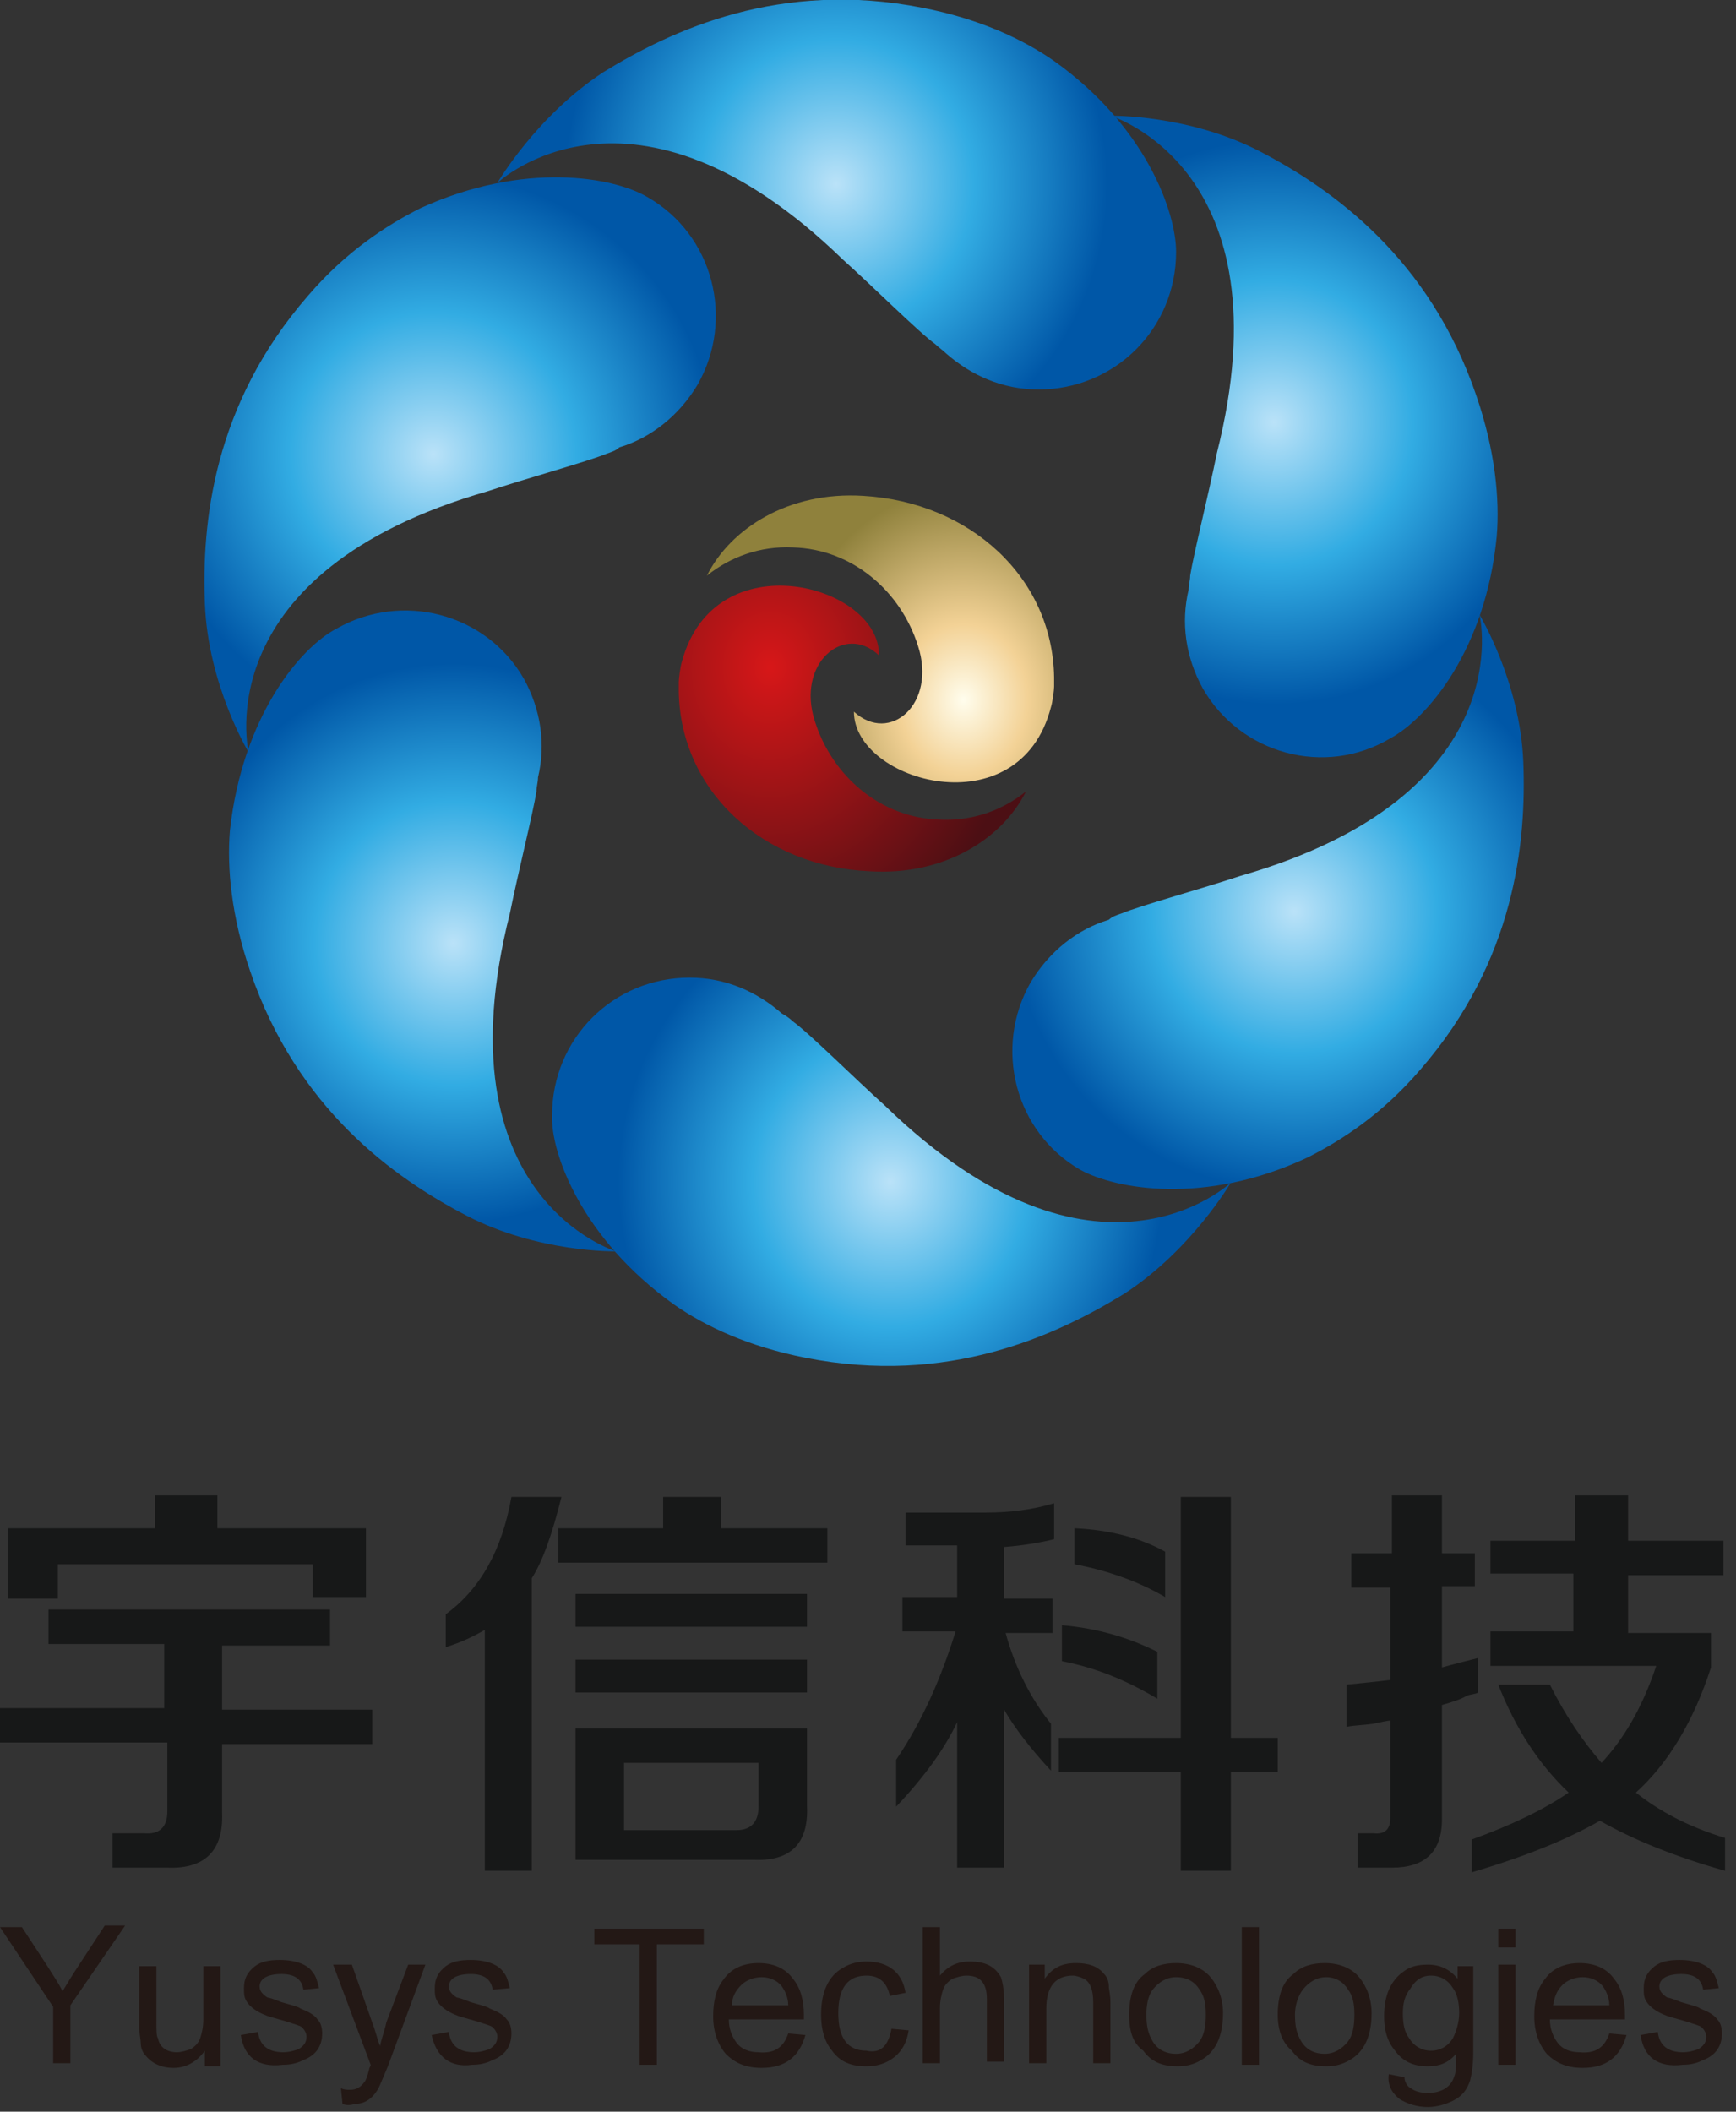 <?xml version="1.0" encoding="UTF-8"?>
<svg width="111px" height="135px" viewBox="0 0 111 135" version="1.1" xmlns="http://www.w3.org/2000/svg" xmlns:xlink="http://www.w3.org/1999/xlink">
    <rect x="0" y="0" width="111" height="135" fill="#333333" stroke="none"/>
    <!-- Generator: Sketch 51.1 (57501) - http://www.bohemiancoding.com/sketch -->
    <title>logo</title>
    <desc>Created with Sketch.</desc>
    <defs>
        <radialGradient cx="49.9%" cy="49.86%" fx="49.9%" fy="49.86%" r="71.056%" gradientTransform="translate(0.499,0.499),scale(0.574,1),translate(-0.499,-0.499)" id="radialGradient-1">
            <stop stop-color="#BAE2F8" offset="0%"></stop>
            <stop stop-color="#32ACE3" offset="49.7%"></stop>
            <stop stop-color="#0057A7" offset="98.18%"></stop>
            <stop stop-color="#0057A7" offset="100%"></stop>
        </radialGradient>
        <radialGradient cx="50.047%" cy="50.013%" fx="50.047%" fy="50.013%" r="71.343%" gradientTransform="translate(0.5,0.5),scale(0.572,1),rotate(180),translate(-0.5,-0.5)" id="radialGradient-2">
            <stop stop-color="#BAE2F8" offset="0%"></stop>
            <stop stop-color="#32ACE3" offset="49.7%"></stop>
            <stop stop-color="#0057A7" offset="98.18%"></stop>
            <stop stop-color="#0057A7" offset="100%"></stop>
        </radialGradient>
        <radialGradient cx="43.446%" cy="49.606%" fx="43.446%" fy="49.606%" r="54.16%" gradientTransform="translate(0.434,0.496),scale(1,0.889),rotate(-59.999),translate(-0.434,-0.496)" id="radialGradient-3">
            <stop stop-color="#BAE2F8" offset="0%"></stop>
            <stop stop-color="#32ACE3" offset="49.7%"></stop>
            <stop stop-color="#0057A7" offset="98.18%"></stop>
            <stop stop-color="#0057A7" offset="100%"></stop>
        </radialGradient>
        <radialGradient cx="56.473%" cy="50.239%" fx="56.473%" fy="50.239%" r="54.16%" gradientTransform="translate(0.565,0.502),scale(1,0.891),rotate(120.001),translate(-0.565,-0.502)" id="radialGradient-4">
            <stop stop-color="#BAE2F8" offset="0%"></stop>
            <stop stop-color="#32ACE3" offset="49.7%"></stop>
            <stop stop-color="#0057A7" offset="98.18%"></stop>
            <stop stop-color="#0057A7" offset="100%"></stop>
        </radialGradient>
        <radialGradient cx="42.076%" cy="46.545%" fx="42.076%" fy="46.545%" r="71.528%" gradientTransform="translate(0.421,0.465),scale(1,0.604),rotate(59.999),translate(-0.421,-0.465)" id="radialGradient-5">
            <stop stop-color="#BAE2F8" offset="0%"></stop>
            <stop stop-color="#32ACE3" offset="49.7%"></stop>
            <stop stop-color="#0057A7" offset="98.18%"></stop>
            <stop stop-color="#0057A7" offset="100%"></stop>
        </radialGradient>
        <radialGradient cx="58.226%" cy="53.207%" fx="58.226%" fy="53.207%" r="71.536%" gradientTransform="translate(0.582,0.532),scale(1,0.604),rotate(-120.001),translate(-0.582,-0.532)" id="radialGradient-6">
            <stop stop-color="#BAE2F8" offset="0%"></stop>
            <stop stop-color="#32ACE3" offset="49.7%"></stop>
            <stop stop-color="#0057A7" offset="98.18%"></stop>
            <stop stop-color="#0057A7" offset="100%"></stop>
        </radialGradient>
        <radialGradient cx="26.345%" cy="38.028%" fx="26.345%" fy="38.028%" r="88.18%" gradientTransform="translate(0.263,0.38),scale(0.824,1),translate(-0.263,-0.38)" id="radialGradient-7">
            <stop stop-color="#D71718" offset="0%"></stop>
            <stop stop-color="#4C0F14" offset="100%"></stop>
        </radialGradient>
        <radialGradient cx="73.862%" cy="61.944%" fx="73.862%" fy="61.944%" r="87.913%" gradientTransform="translate(0.739,0.619),scale(0.826,1),rotate(180),translate(-0.739,-0.619)" id="radialGradient-8">
            <stop stop-color="#FFFDED" offset="0%"></stop>
            <stop stop-color="#F3D296" offset="25.45%"></stop>
            <stop stop-color="#8F813C" offset="71.52%"></stop>
        </radialGradient>
    </defs>
    <g id="Page-1" stroke="none" stroke-width="1" fill="none" fill-rule="evenodd">
        <g id="logo" transform="translate(0, -1)" fill-rule="nonzero">
            <g id="Group" transform="translate(0, 96)">
                <path d="M3.1,10.2 L3.1,7.9 L21.1,7.9 L21.1,10.2 L14.2,10.2 L14.2,14.3 L23.8,14.3 L23.8,16.5 L14.2,16.5 L14.2,20.9 C14.3,23.3 13.1,24.5 10.7,24.4 L7.2,24.4 L7.2,22.2 L9.2,22.2 C10.2,22.3 10.7,21.8 10.7,20.8 L10.7,16.4 L0,16.4 L0,14.2 L10.5,14.2 L10.5,10.1 L3.1,10.1 L3.1,10.2 Z M0.5,7.1 L0.5,2.7 L9.9,2.7 L9.9,0.6 L13.9,0.6 L13.9,2.7 L23.4,2.7 L23.4,7.1 L20,7.1 L20,5 L3.7,5 L3.7,7.2 L0.5,7.2 L0.5,7.1 Z" id="Shape" fill="#171818"></path>
                <path d="M31,24.6 L31,9.2 C30.3,9.6 29.5,10 28.5,10.3 L28.5,8.2 C30.7,6.6 32.1,4.1 32.7,0.7 L35.9,0.7 C35.3,3.1 34.7,4.8 34,5.9 L34,24.6 L31,24.6 Z M35.7,4.9 L35.7,2.7 L42.4,2.7 L42.4,0.7 L46.1,0.7 L46.1,2.7 L52.9,2.7 L52.9,4.9 L35.7,4.9 Z M36.8,9 L36.8,6.9 L51.6,6.9 L51.6,9 L36.8,9 Z M36.8,13.2 L36.8,11.1 L51.6,11.1 L51.6,13.2 L36.8,13.2 Z M36.8,24 L36.8,15.5 L51.6,15.5 L51.6,20.5 C51.7,22.9 50.5,24 48.2,23.9 L36.8,23.9 L36.8,24 Z M39.9,22 L47.1,22 C48,22 48.5,21.5 48.5,20.5 L48.5,17.7 L39.9,17.7 L39.9,22 Z" id="Shape" fill="#171818"></path>
                <path d="M57.9,3.9 L57.9,1.7 L63,1.7 C64.6,1.7 66.1,1.5 67.4,1.1 L67.4,3.4 C66.6,3.6 65.5,3.8 64.2,3.9 L64.2,7.2 L67.3,7.2 L67.3,9.4 L64.3,9.4 C64.9,11.6 65.9,13.6 67.2,15.2 L67.2,18.2 C65.9,16.8 64.9,15.5 64.2,14.3 L64.2,24.4 L61.2,24.4 L61.2,15.1 C60.4,16.8 59.1,18.6 57.3,20.5 L57.3,17.5 C59,15 60.2,12.2 61.1,9.3 L57.7,9.3 L57.7,7.1 L61.2,7.1 L61.2,3.8 L57.9,3.8 L57.9,3.9 Z M67.7,18.3 L67.7,16.1 L75.5,16.1 L75.5,0.7 L78.7,0.7 L78.7,16.1 L81.7,16.1 L81.7,18.3 L78.7,18.3 L78.7,24.6 L75.5,24.6 L75.5,18.3 L67.7,18.3 Z M74,13.6 C72,12.4 70,11.6 67.9,11.2 L67.9,8.9 C70.2,9.1 72.2,9.7 74,10.6 L74,13.6 Z M74.5,7.1 C72.8,6.1 70.8,5.4 68.7,5 L68.7,2.7 C70.9,2.8 72.9,3.3 74.5,4.2 L74.5,7.1 Z" id="Shape" fill="#171818"></path>
                <path d="M86.4,6.4 L86.4,4.3 L89,4.3 L89,0.6 L92.2,0.6 L92.2,4.3 L94.3,4.3 L94.3,6.4 L92.2,6.4 L92.2,11.6 C92.9,11.4 93.7,11.2 94.5,11 L94.5,13.2 C94.4,13.3 94.1,13.3 93.8,13.4 C93.5,13.6 92.9,13.8 92.2,14 L92.2,21.3 C92.2,23.4 91.1,24.4 89,24.4 L86.8,24.4 L86.8,22.2 L87.8,22.2 C88.6,22.3 88.9,21.9 88.9,21.2 L88.9,15 C88.7,15 88.3,15.1 87.8,15.2 C87.1,15.3 86.5,15.3 86.1,15.4 L86.1,12.7 C87.1,12.6 88.1,12.5 88.9,12.4 L88.9,6.5 L86.4,6.5 L86.4,6.4 Z M95.3,5.7 L95.3,3.5 L100.7,3.5 L100.7,0.6 L104.1,0.6 L104.1,3.5 L110.2,3.5 L110.2,5.7 L104.1,5.7 L104.1,9.4 L109.4,9.4 L109.4,11.6 C108.3,15 106.7,17.7 104.6,19.6 C106.1,20.8 108,21.8 110.3,22.5 L110.3,24.6 C107.1,23.7 104.4,22.6 102.3,21.4 C100.2,22.6 97.5,23.7 94.1,24.7 L94.1,22.6 C96.6,21.7 98.7,20.7 100.3,19.6 C98.4,17.8 96.9,15.5 95.8,12.7 L99.1,12.7 C100.1,14.7 101.2,16.3 102.4,17.7 C103.8,16.2 105,14.2 105.9,11.5 L95.3,11.5 L95.3,9.3 L100.6,9.3 L100.6,5.6 L95.3,5.6 L95.3,5.7 Z" id="Shape" fill="#171818"></path>
                <g transform="translate(0, 28)" fill="#231815" id="Shape">
                    <path d="M3.4,9 L3.4,5.3 L0,0.2 L1.4,0.2 L3.1,2.8 C3.4,3.3 3.7,3.7 4,4.3 C4.3,3.8 4.6,3.3 5,2.7 L6.7,0.1 L8,0.1 L4.5,5.2 L4.5,8.9 L3.4,8.9 L3.4,9 Z"></path>
                    <path d="M13.1,9 L13.1,8.1 C12.6,8.8 11.9,9.2 11.1,9.2 C10.3,9.2 9.7,8.9 9.3,8.4 C9.1,8.2 9,7.9 9,7.6 C9,7.4 8.9,7 8.9,6.6 L8.9,2.7 L10,2.7 L10,6.2 C10,6.8 10,7.2 10.1,7.3 C10.2,7.9 10.7,8.2 11.3,8.2 C11.6,8.2 11.9,8.1 12.2,8 C12.5,7.8 12.7,7.6 12.8,7.3 C12.9,7 13,6.6 13,6.1 L13,2.7 L14.1,2.7 L14.1,9.1 L13.1,9.1 L13.1,9 Z"></path>
                    <path d="M15.4,7.1 L16.5,6.9 C16.6,7.8 17.2,8.2 18.1,8.2 C18.5,8.2 18.8,8.1 19.1,8 C19.4,7.8 19.6,7.6 19.6,7.2 C19.6,7 19.5,6.8 19.3,6.6 C19.2,6.5 18.8,6.4 18.2,6.2 C17.5,6 17.1,5.9 16.9,5.8 C16.4,5.6 16,5.3 15.8,5 C15.6,4.7 15.6,4.5 15.6,4.1 C15.6,3.5 15.8,3.1 16.3,2.7 C16.7,2.4 17.2,2.3 17.9,2.3 C18.9,2.3 19.7,2.6 20,3.1 C20.2,3.3 20.3,3.7 20.4,4.1 L19.4,4.2 C19.3,3.5 18.8,3.2 18,3.2 C17.1,3.2 16.6,3.5 16.6,4 C16.6,4.3 16.8,4.5 17.1,4.7 C17.2,4.7 17.5,4.8 18,5 C18.7,5.2 19.1,5.3 19.2,5.4 C19.7,5.6 20.1,5.8 20.3,6.1 C20.5,6.3 20.6,6.6 20.6,7 C20.6,7.8 20.2,8.4 19.4,8.7 C19,8.9 18.6,9 18.1,9 C16.5,9.2 15.6,8.5 15.4,7.1 Z"></path>
                    <path d="M21.9,11.5 L21.8,10.5 C22,10.6 22.2,10.6 22.4,10.6 C22.8,10.6 23.1,10.4 23.3,10.1 C23.4,10 23.5,9.7 23.6,9.3 C23.6,9.2 23.7,9.1 23.7,9 L21.3,2.6 L22.5,2.6 L23.8,6.3 C24,6.8 24.1,7.3 24.3,7.8 C24.4,7.3 24.6,6.8 24.7,6.3 L26.1,2.6 L27.2,2.6 L24.8,9.1 C24.5,9.8 24.3,10.3 24.2,10.5 C23.8,11.2 23.3,11.5 22.7,11.5 C22.4,11.6 22.1,11.6 21.9,11.5 Z"></path>
                    <path d="M27.6,7.1 L28.7,6.9 C28.8,7.8 29.4,8.2 30.3,8.2 C30.7,8.2 31,8.1 31.3,8 C31.6,7.8 31.8,7.6 31.8,7.2 C31.8,7 31.7,6.8 31.5,6.6 C31.4,6.5 31,6.4 30.4,6.2 C29.7,6 29.3,5.9 29.1,5.8 C28.6,5.6 28.2,5.3 28,5 C27.8,4.7 27.8,4.5 27.8,4.1 C27.8,3.5 28,3.1 28.5,2.7 C28.9,2.4 29.4,2.3 30.1,2.3 C31.1,2.3 31.9,2.6 32.2,3.1 C32.4,3.3 32.5,3.7 32.6,4.1 L31.5,4.2 C31.4,3.5 30.9,3.2 30.1,3.2 C29.2,3.2 28.7,3.5 28.7,4 C28.7,4.3 28.9,4.5 29.2,4.7 C29.3,4.7 29.6,4.8 30.1,5 C30.8,5.2 31.2,5.3 31.3,5.4 C31.8,5.6 32.2,5.8 32.4,6.1 C32.6,6.3 32.7,6.6 32.7,7 C32.7,7.8 32.3,8.4 31.5,8.7 C31.1,8.9 30.7,9 30.2,9 C28.8,9.2 27.9,8.5 27.6,7.1 Z"></path>
                    <polygon points="40.9 9 40.9 1.3 38 1.3 38 0.3 45 0.3 45 1.3 42 1.3 42 9"></polygon>
                    <path d="M50.4,7 L51.5,7.1 C51.1,8.5 50.2,9.2 48.7,9.2 C47.7,9.2 47,8.9 46.4,8.3 C45.9,7.7 45.6,6.9 45.6,5.9 C45.6,4.9 45.8,4.1 46.3,3.5 C46.8,2.8 47.6,2.5 48.5,2.5 C49.4,2.5 50.2,2.8 50.7,3.5 C51.2,4.1 51.4,4.9 51.4,5.8 C51.4,5.9 51.4,6 51.4,6.1 L46.6,6.1 C46.6,6.7 46.8,7.2 47.1,7.6 C47.4,8 47.9,8.2 48.5,8.2 C49.5,8.3 50.1,7.9 50.4,7 Z M46.8,5.2 L50.4,5.2 C50.4,4.7 50.2,4.3 50,4 C49.7,3.6 49.2,3.4 48.7,3.4 C48.2,3.4 47.7,3.6 47.4,3.9 C47,4.3 46.8,4.7 46.8,5.2 Z"></path>
                    <path d="M57,6.7 L58.1,6.8 C58,7.5 57.7,8.1 57.2,8.5 C56.7,8.9 56.1,9.1 55.4,9.1 C54.4,9.1 53.7,8.8 53.2,8.1 C52.7,7.5 52.5,6.7 52.5,5.8 C52.5,4.3 53,3.3 53.9,2.8 C54.4,2.5 54.9,2.4 55.4,2.4 C56.8,2.4 57.7,3.1 57.9,4.4 L56.9,4.6 C56.7,3.7 56.2,3.3 55.4,3.3 C54.2,3.3 53.6,4.1 53.6,5.7 C53.6,7.3 54.2,8.1 55.4,8.1 C56.3,8.3 56.8,7.8 57,6.7 Z"></path>
                    <path d="M59,9 L59,0.2 L60.1,0.2 L60.1,3.3 C60.6,2.7 61.2,2.4 62,2.4 C63,2.4 63.6,2.7 64,3.4 C64.1,3.7 64.2,4.2 64.2,4.8 L64.2,8.8 L63.1,8.8 L63.1,4.8 C63.1,3.8 62.7,3.3 61.8,3.3 C61.5,3.3 61.2,3.4 60.9,3.5 C60.6,3.7 60.4,3.9 60.3,4.2 C60.2,4.5 60.1,4.9 60.1,5.4 L60.1,8.9 L59,8.9 L59,9 Z"></path>
                    <path d="M65.8,9 L65.8,2.6 L66.8,2.6 L66.8,3.5 C67.3,2.8 67.9,2.5 68.8,2.5 C69.6,2.5 70.2,2.7 70.6,3.2 C70.8,3.4 70.9,3.7 70.9,4 C70.9,4.2 71,4.5 71,5 L71,8.9 L69.9,8.9 L69.9,5 C69.9,4.2 69.7,3.7 69.3,3.5 C69.1,3.4 68.8,3.3 68.6,3.3 C67.5,3.3 66.9,4 66.9,5.4 L66.9,8.9 L65.8,8.9 L65.8,9 Z"></path>
                    <path d="M72.2,5.8 C72.2,4.6 72.5,3.7 73.2,3.2 C73.7,2.7 74.4,2.5 75.2,2.5 C76.1,2.5 76.9,2.8 77.4,3.4 C77.9,4 78.2,4.8 78.2,5.7 C78.2,7.2 77.7,8.2 76.8,8.7 C76.3,9 75.8,9.1 75.3,9.1 C74.3,9.1 73.6,8.8 73.1,8.1 C72.4,7.6 72.2,6.8 72.2,5.8 Z M73.3,5.8 C73.3,6.5 73.4,7 73.7,7.5 C74,8 74.5,8.3 75.2,8.3 C75.8,8.3 76.3,8 76.7,7.5 C77,7.1 77.1,6.5 77.1,5.8 C77.1,5.1 77,4.6 76.7,4.2 C76.4,3.7 75.9,3.4 75.2,3.4 C74.6,3.4 74.1,3.7 73.7,4.2 C73.4,4.6 73.3,5.2 73.3,5.8 Z"></path>
                    <polygon points="79.4 9 79.4 0.2 80.5 0.2 80.5 9"></polygon>
                    <path d="M81.7,5.8 C81.7,4.6 82,3.7 82.7,3.2 C83.2,2.7 83.9,2.5 84.7,2.5 C85.6,2.5 86.4,2.8 86.9,3.4 C87.4,4 87.7,4.8 87.7,5.7 C87.7,7.2 87.2,8.2 86.3,8.7 C85.8,9 85.3,9.1 84.8,9.1 C83.8,9.1 83.1,8.8 82.6,8.1 C82,7.6 81.7,6.8 81.7,5.8 Z M82.8,5.8 C82.8,6.5 82.9,7 83.2,7.5 C83.5,8 84,8.3 84.7,8.3 C85.3,8.3 85.8,8 86.2,7.5 C86.5,7.1 86.6,6.5 86.6,5.8 C86.6,5.1 86.5,4.6 86.2,4.2 C85.9,3.7 85.4,3.4 84.8,3.4 C84.2,3.4 83.7,3.7 83.3,4.2 C83,4.6 82.8,5.2 82.8,5.8 Z"></path>
                    <path d="M88.8,9.6 L89.8,9.8 C89.8,10.1 90,10.4 90.2,10.5 C90.5,10.7 90.8,10.8 91.3,10.8 C92.2,10.8 92.8,10.4 93,9.7 C93.1,9.5 93.1,9 93.1,8.3 C92.6,8.9 92,9.1 91.3,9.1 C90.4,9.1 89.7,8.8 89.2,8.1 C88.7,7.5 88.5,6.8 88.5,5.9 C88.5,4.6 88.9,3.6 89.8,3 C90.2,2.7 90.7,2.6 91.3,2.6 C92.1,2.6 92.7,2.9 93.2,3.5 L93.2,2.7 L94.2,2.7 L94.2,8.2 C94.2,9 94.1,9.6 94,10 C93.8,10.6 93.5,11 92.9,11.3 C92.5,11.5 91.9,11.7 91.3,11.7 C90.6,11.7 90,11.5 89.5,11.2 C89,10.8 88.7,10.3 88.8,9.6 Z M89.7,5.7 C89.7,6.4 89.8,6.9 90.1,7.3 C90.4,7.8 90.9,8.1 91.5,8.1 C92.1,8.1 92.6,7.8 92.9,7.3 C93.1,6.9 93.3,6.3 93.3,5.7 C93.3,5.1 93.2,4.5 92.9,4.1 C92.6,3.6 92.1,3.3 91.5,3.3 C90.9,3.3 90.5,3.6 90.2,4.1 C89.8,4.6 89.7,5.1 89.7,5.7 Z"></path>
                    <path d="M95.8,1.5 L95.8,0.3 L96.9,0.3 L96.9,1.5 L95.8,1.5 Z M95.8,9 L95.8,2.6 L96.9,2.6 L96.9,9 L95.8,9 Z"></path>
                    <path d="M102.9,7 L104,7.1 C103.6,8.5 102.7,9.2 101.2,9.2 C100.2,9.2 99.5,8.9 98.9,8.3 C98.4,7.7 98.1,6.9 98.1,5.9 C98.1,4.9 98.3,4.1 98.8,3.5 C99.3,2.8 100.1,2.5 101,2.5 C101.9,2.5 102.7,2.8 103.2,3.5 C103.7,4.1 103.9,4.9 103.9,5.8 C103.9,5.9 103.9,6 103.9,6.1 L99.1,6.1 C99.1,6.7 99.3,7.2 99.6,7.6 C99.9,8 100.4,8.2 101,8.2 C102,8.3 102.6,7.9 102.9,7 Z M99.3,5.2 L102.9,5.2 C102.9,4.7 102.7,4.3 102.5,4 C102.2,3.6 101.7,3.4 101.2,3.4 C100.7,3.4 100.2,3.6 99.9,3.9 C99.5,4.3 99.4,4.7 99.3,5.2 Z"></path>
                    <path d="M104.9,7.1 L106,6.9 C106.1,7.8 106.7,8.2 107.6,8.2 C108,8.2 108.3,8.1 108.6,8 C108.9,7.8 109.1,7.6 109.1,7.2 C109.1,7 109,6.8 108.8,6.6 C108.7,6.5 108.3,6.4 107.7,6.2 C107,6 106.6,5.9 106.4,5.8 C105.9,5.6 105.5,5.3 105.3,5 C105.1,4.7 105.1,4.5 105.1,4.1 C105.1,3.5 105.3,3.1 105.8,2.7 C106.2,2.4 106.7,2.3 107.4,2.3 C108.4,2.3 109.2,2.6 109.5,3.1 C109.7,3.3 109.8,3.7 109.9,4.1 L108.9,4.2 C108.8,3.5 108.3,3.2 107.5,3.2 C106.6,3.2 106.1,3.5 106.1,4 C106.1,4.3 106.3,4.5 106.6,4.7 C106.7,4.7 107,4.8 107.5,5 C108.2,5.2 108.6,5.3 108.7,5.4 C109.2,5.6 109.6,5.8 109.8,6.1 C110,6.3 110.1,6.6 110.1,7 C110.1,7.8 109.7,8.4 108.9,8.7 C108.5,8.9 108.1,9 107.6,9 C106,9.2 105.1,8.5 104.9,7.1 Z"></path>
                </g>
            </g>
            <g id="Group" transform="translate(13, 0)">
                <g id="Shape">
                    <g transform="translate(18, 0)">
                        <path d="M36.4,4.9 C34.4,3.5 31.6,2.2 28,1.5 C18.9,-0.3 12,2.9 7.6,5.6 C3.3,8.4 0.8,12.7 0.8,12.7 C0.8,12.7 9.4,4.5 22.9,17.6 C24.8,19.3 27.7,22.2 28.8,23 C29,23.2 29.3,23.4 29.5,23.6 C31.1,25 33.1,25.9 35.4,25.9 C40.3,25.9 44.2,22 44.2,17.1 C44.2,14.6 42.3,9.1 36.4,4.9 Z" fill="url(#radialGradient-1)"></path>
                        <path d="M12.1,84.4 C14.1,85.8 16.9,87.1 20.5,87.8 C29.6,89.6 36.5,86.4 40.9,83.7 C45.2,80.9 47.7,76.6 47.7,76.6 C47.7,76.6 39.1,84.8 25.6,71.7 C23.7,70 20.8,67.1 19.7,66.3 C19.5,66.1 19.2,65.9 19,65.8 C17.4,64.4 15.4,63.5 13.1,63.5 C8.2,63.5 4.3,67.4 4.3,72.3 C4.2,74.7 6.2,80.2 12.1,84.4 Z" fill="url(#radialGradient-2)"></path>
                    </g>
                    <g transform="translate(0, 12)">
                        <path d="M13.9,2.3 C11.7,3.4 9.1,5.1 6.7,7.9 C0.6,14.9 -0.1,22.5 0.1,27.6 C0.3,32.8 2.9,37.1 2.9,37.1 C2.9,37.1 0.1,25.6 18.2,20.4 C20.6,19.6 24.6,18.5 25.8,18 C26.1,17.9 26.4,17.8 26.6,17.6 C28.6,17 30.4,15.6 31.6,13.6 C34,9.4 32.6,4 28.4,1.6 C26.2,0.3 20.5,-0.7 13.9,2.3 Z" fill="url(#radialGradient-3)"></path>
                        <path d="M70.6,63 C72.8,61.9 75.4,60.2 77.8,57.4 C83.9,50.4 84.6,42.8 84.4,37.7 C84.2,32.6 81.6,28.3 81.6,28.3 C81.6,28.3 84.4,39.8 66.3,45 C63.9,45.8 59.9,46.9 58.7,47.4 C58.4,47.5 58.1,47.6 57.9,47.8 C55.9,48.4 54.1,49.8 52.9,51.8 C50.5,56 51.9,61.4 56.1,63.8 C58.3,65 64,66.1 70.6,63 Z" fill="url(#radialGradient-4)"></path>
                    </g>
                    <g transform="translate(1, 8)">
                        <path d="M81.7,27.3 C81.9,24.9 81.6,21.8 80.4,18.3 C77.4,9.5 71.2,5.1 66.6,2.7 C62,0.3 57,0.4 57,0.4 C57,0.4 68.4,3.8 63.8,22 C63.3,24.5 62.3,28.5 62.1,29.8 C62.1,30.1 62,30.4 62,30.7 C61.5,32.8 61.8,35 62.9,37 C65.3,41.2 70.7,42.7 74.9,40.2 C77.3,38.9 81,34.5 81.7,27.3 Z" fill="url(#radialGradient-5)"></path>
                        <path d="M0.7,46.1 C0.5,48.5 0.8,51.6 2,55.1 C5,63.9 11.2,68.3 15.8,70.7 C20.4,73.1 25.4,73 25.4,73 C25.4,73 14,69.6 18.6,51.4 C19.1,48.9 20.1,44.9 20.3,43.6 C20.3,43.3 20.4,43 20.4,42.7 C20.9,40.6 20.6,38.4 19.5,36.4 C17.1,32.2 11.7,30.8 7.5,33.2 C5.2,34.4 1.5,38.8 0.7,46.1 Z" fill="url(#radialGradient-6)"></path>
                    </g>
                </g>
                <g transform="translate(30, 32)" id="Shape">
                    <path d="M0.6,11.3 C0.5,11.6 0.4,12.4 0.4,12.6 C0.4,12.7 0.4,12.9 0.4,13 C0.4,13.1 0.4,13.2 0.4,13.2 C0.5,19.6 5.8,24.4 12.6,24.7 C17.4,25 21.1,22.6 22.6,19.6 C21.1,20.8 19.2,21.5 17.1,21.4 C13.3,21.3 10.2,18.6 9.1,15.1 C7.9,11.4 11,8.8 13.2,10.9 C13.3,6.4 2.7,3.5 0.6,11.3" fill="url(#radialGradient-7)"></path>
                    <path d="M24.2,14.2 C24.3,13.9 24.4,13.1 24.4,12.9 C24.4,12.8 24.4,12.6 24.4,12.5 C24.4,12.4 24.4,12.3 24.4,12.3 C24.3,5.9 19,1.1 12.2,0.7 C7.4,0.4 3.7,2.8 2.2,5.8 C3.7,4.6 5.6,3.9 7.7,4 C11.5,4.1 14.6,6.8 15.7,10.3 C16.9,14 13.9,16.6 11.6,14.5 C11.6,19 22.2,22 24.2,14.2" fill="url(#radialGradient-8)"></path>
                </g>
            </g>
        </g>
    </g>
</svg>